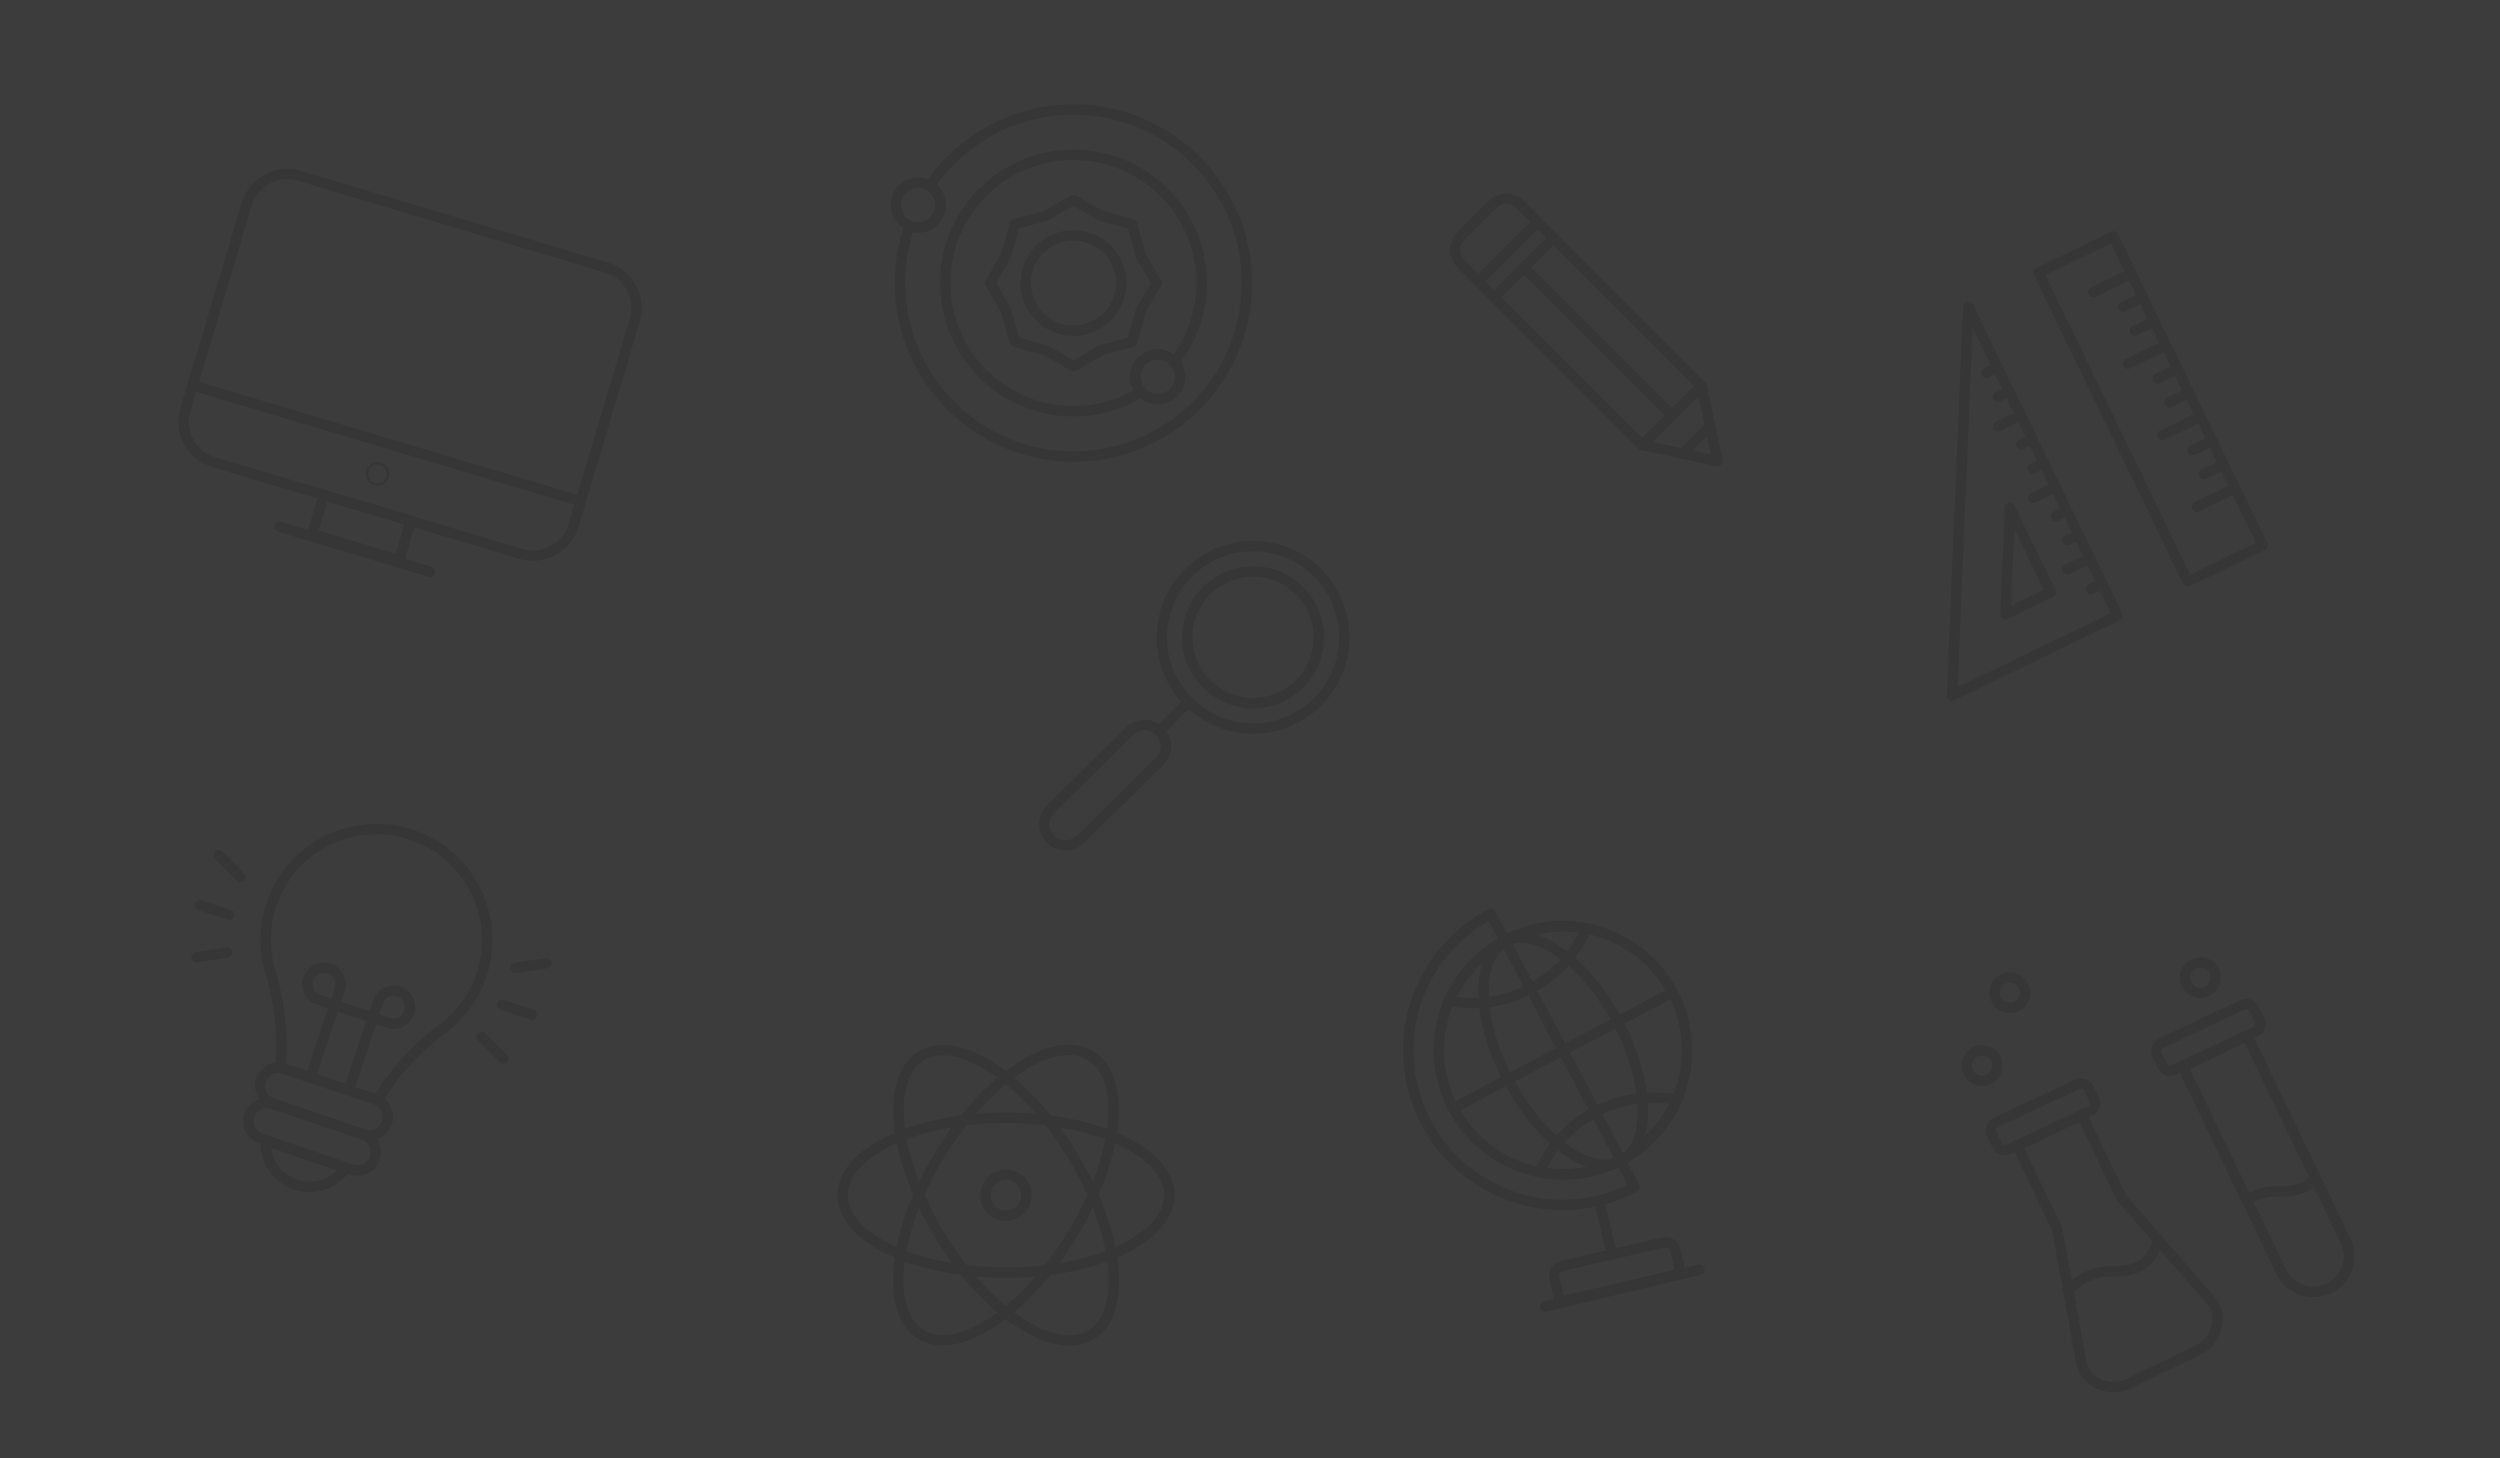 <?xml version="1.0" encoding="utf-8"?>
<!-- Generator: Adobe Illustrator 17.0.0, SVG Export Plug-In . SVG Version: 6.00 Build 0)  -->
<!DOCTYPE svg PUBLIC "-//W3C//DTD SVG 1.1//EN" "http://www.w3.org/Graphics/SVG/1.1/DTD/svg11.dtd">
<svg version="1.1" id="Calque_1" xmlns="http://www.w3.org/2000/svg" xmlns:xlink="http://www.w3.org/1999/xlink" x="0px" y="0px"
	 width="960px" height="560px" viewBox="0 0 960 560" style="enable-background:new 0 0 960 560;" xml:space="preserve">
<rect x="0" y="0" width="960" height="560" fill="#808080" stroke="none"/>
<rect x="-1" style="opacity:0.9;fill:#353535;" width="961" height="561"/>
<g>
	<g>
		<g>
			<g>
				<polygon style="fill:#FFFFFF;" points="-377.69,1537.9 -377.69,1537.9 -377.69,1537.9 				"/>
				<path style="fill:#FFFFFF;" d="M-378.62,1540.32c-0.52,0.14-0.92,0.12-0.92,0.12l0.02-0.1c0.48-0.38,1.69-1.56,1.85-2.11
					c0.07-0.24-0.01-0.32-0.01-0.33l-1.55,0.66l-1.29,0.58l0,0c-0.89-0.95-2.24-1.55-3.76-1.55c-2.69,0-4.87,1.9-4.87,4.26
					c0,0.43,0.06,1.21,0.2,1.61c0,0.12,0.01-0.12,0,0c-1.73-0.05-3.95-0.76-5.93-1.76c-3.9-1.98-4.14-3.34-4.14-3.34
					c-0.61,0.65-0.93,2.8-0.31,4.49c0.4,1.08,1.76,2.05,1.76,2.05l0,0c0,0-0.61,0.01-1.25-0.21c-0.64-0.22-0.88-0.43-0.88-0.43
					c-0.38,0.93,0.38,2.58,1.7,3.77c0.77,0.69,2.17,1.13,2.17,1.13l-2.19,0.06c-0.12,2.13,4.47,3.4,4.47,3.4l0,0
					c-1.35,1.04-2.91,1.67-4.59,1.67c-0.87,0-1.71-0.13-2.5-0.37c2.21,1.82,5.06,3.08,8.15,2.92c8.21-0.43,12.84-7.49,13.06-14.41
					l0.01,0.01c0,0,0.38-0.19,1.21-1.01c0.82-0.82,1.33-1.78,1.33-1.78S-378.11,1540.18-378.62,1540.32z"/>
				<path style="fill:#FFFFFF;" d="M-377.69,1537.9C-377.69,1538.03-377.69,1537.91-377.69,1537.9L-377.69,1537.9z"/>
			</g>
		</g>
		<g>
			<path style="fill:#FFFFFF;" d="M-427.18,1564.2v-13.04h4.38l0.66-5.08h-5.03v-3.24c0-1.47,0.41-2.47,2.52-2.47l2.69,0v-4.55
				c-0.47-0.06-2.06-0.2-3.92-0.2c-3.88,0-6.54,2.37-6.54,6.72v3.75h-4.39v5.08h4.39v13.04H-427.18L-427.18,1564.2z"/>
		</g>
		<g>
			<g>
				<g>
					<path style="fill:#FFFFFF;" d="M-472.45,1560.69h-10.82c-4.8,0-8.71-3.91-8.71-8.71v-9.53c0-4.8,3.91-8.71,8.71-8.71h10.82
						c4.8,0,8.71,3.91,8.71,8.71v9.53C-463.74,1556.79-467.64,1560.69-472.45,1560.69z M-483.26,1535.68
						c-3.73,0-6.77,3.04-6.77,6.77v9.53c0,3.73,3.04,6.77,6.77,6.77h10.82c3.73,0,6.77-3.04,6.77-6.77v-9.53
						c0-3.73-3.04-6.77-6.77-6.77H-483.26z"/>
				</g>
				<g>
					<path style="fill:#FFFFFF;" d="M-477.85,1554.97c-4.27,0-7.75-3.48-7.75-7.75c0-4.27,3.48-7.75,7.75-7.75
						c4.27,0,7.75,3.48,7.75,7.75C-470.1,1551.5-473.58,1554.97-477.85,1554.97z M-477.85,1541.41c-3.21,0-5.82,2.61-5.82,5.82
						c0,3.21,2.61,5.81,5.82,5.81c3.21,0,5.81-2.61,5.81-5.81C-472.04,1544.02-474.65,1541.41-477.85,1541.41z"/>
				</g>
				<g>
					<circle style="fill:#FFFFFF;" cx="-470.22" cy="1539.71" r="1.61"/>
				</g>
			</g>
		</g>
		<g>
			<g>
				<g>
					<path style="fill:#FFFFFF;" d="M-345.22,1560.23c-2.28,0-4.51-0.6-6.49-1.75l-5.07,1.75l1.04-5.37
						c-1.63-2.24-2.49-4.87-2.49-7.64c0-7.17,5.83-13,13-13c7.17,0,13,5.83,13,13C-332.22,1554.39-338.05,1560.23-345.22,1560.23z
						 M-351.47,1556.35l0.39,0.25c1.77,1.11,3.79,1.69,5.86,1.69c6.1,0,11.07-4.97,11.07-11.07s-4.97-11.07-11.07-11.07
						c-6.1,0-11.07,4.97-11.07,11.07c0,2.48,0.81,4.84,2.35,6.8l0.27,0.35l-0.57,2.93L-351.47,1556.35z"/>
				</g>
				<path style="fill:#FFFFFF;" d="M-351.79,1542.23c0,0,0.76-1.33,1.38-1.41c0.62-0.08,1.42-0.08,1.64,0.33
					c0.22,0.41,1.18,2.77,1.18,2.77s0.16,0.41-0.09,0.8c-0.25,0.39-0.83,0.96-0.83,0.96s-0.32,0.41,0,0.84
					c0.32,0.43,0.81,1.23,1.83,2.24c1.02,1.02,2.97,1.74,2.97,1.74s0.28,0.04,0.46-0.14c0.18-0.18,1.14-1.39,1.14-1.39
					s0.31-0.4,0.83-0.16c0.51,0.24,2.74,1.35,2.74,1.35s0.26,0.1,0.26,0.49c0,0.39-0.16,1.36-0.49,1.68
					c-0.33,0.33-1.28,1.33-2.71,1.33c-1.43,0-4.84-1.16-6.66-2.98c-1.82-1.82-3.43-3.66-3.81-5.34
					C-352.31,1543.67-352.25,1542.92-351.79,1542.23z"/>
			</g>
		</g>
	</g>
</g>
<g style="opacity:0.1;">
	<g>
		<path style="fill:none;stroke:#000000;stroke-width:4;stroke-miterlimit:10;" d="M139.64,435.56l-34.92-11.86
			c-3.69-1.25-5.66-5.26-4.41-8.95l0,0c1.25-3.69,5.26-5.66,8.94-4.41l34.92,11.86c3.69,1.25,5.66,5.26,4.41,8.94l0,0
			C147.33,434.84,143.33,436.81,139.64,435.56z"/>
		<path style="fill:none;stroke:#000000;stroke-width:4;stroke-miterlimit:10;" d="M135.05,449.08l-34.92-11.86
			c-3.69-1.25-5.66-5.26-4.41-8.94l0,0c1.25-3.69,5.26-5.66,8.95-4.41l34.92,11.85c3.69,1.25,5.66,5.26,4.41,8.95l0,0
			C142.74,448.35,138.74,450.33,135.05,449.08z"/>
		<path style="fill:none;stroke:#000000;stroke-width:4;stroke-miterlimit:10;" d="M104.01,373.86L104.01,373.86L104.01,373.86
			c0.04,0.12,0.07,0.23,0.11,0.35c0.78,2.49,5.38,18.27,3.46,35.78l37.46,12.36c8.88-15.21,21.97-25.14,24.08-26.68
			c0.1-0.07,0.2-0.14,0.29-0.21l0,0l0,0c1.02-0.73,2.01-1.51,2.97-2.34c5.64-4.87,10.08-11.28,12.58-18.86
			c7.37-22.32-4.75-46.39-27.07-53.76c-22.32-7.37-46.39,4.75-53.76,27.08c-2.5,7.59-2.76,15.38-1.12,22.65
			C103.29,371.45,103.63,372.67,104.01,373.86z"/>
		<path style="fill:none;stroke:#000000;stroke-width:4;stroke-miterlimit:10;" d="M102.04,438.03c-0.42,7.4,4.14,14.45,11.52,16.89
			c7.28,2.4,15.03-0.45,19.15-6.48L102.04,438.03z"/>
		<path style="fill:none;stroke:#000000;stroke-width:4;stroke-miterlimit:10;" d="M119.31,413.67l11.13-33.73
			c1.1-3.32-0.71-6.9-4.03-8c-3.32-1.1-6.9,0.71-8,4.03c-1.1,3.32,0.71,6.9,4.03,8l13.36,4.41"/>
		<path style="fill:none;stroke:#000000;stroke-width:4;stroke-miterlimit:10;" d="M134,418.52l11.13-33.73
			c1.1-3.32,4.68-5.12,8-4.03c3.32,1.1,5.12,4.68,4.03,8c-1.1,3.32-4.68,5.12-8,4.03l-13.36-4.41"/>
	</g>
	<g>
		
			<line style="fill:none;stroke:#000000;stroke-width:4;stroke-linecap:round;stroke-miterlimit:10;" x1="192.87" y1="385.89" x2="204.15" y2="389.61"/>
		
			<line style="fill:none;stroke:#000000;stroke-width:4;stroke-linecap:round;stroke-miterlimit:10;" x1="198.04" y1="371.68" x2="209.79" y2="369.9"/>
		
			<line style="fill:none;stroke:#000000;stroke-width:4;stroke-linecap:round;stroke-miterlimit:10;" x1="184.98" y1="398.08" x2="193.36" y2="406.49"/>
	</g>
	<g>
		
			<line style="fill:none;stroke:#000000;stroke-width:4;stroke-linecap:round;stroke-miterlimit:10;" x1="88.11" y1="351.31" x2="76.83" y2="347.59"/>
		
			<line style="fill:none;stroke:#000000;stroke-width:4;stroke-linecap:round;stroke-miterlimit:10;" x1="92.41" y1="336.81" x2="84.03" y2="328.39"/>
		
			<line style="fill:none;stroke:#000000;stroke-width:4;stroke-linecap:round;stroke-miterlimit:10;" x1="87.19" y1="365.8" x2="75.45" y2="367.57"/>
	</g>
</g>
<path style="fill:none;stroke:#FA8231;stroke-width:4;stroke-linecap:round;stroke-linejoin:round;stroke-miterlimit:10;" d="
	M1044.22,1175.78c-11.86,0-21.48-9.62-21.48-21.48c0,11.86-9.62,21.48-21.48,21.48c11.86,0,21.48,9.62,21.48,21.48
	C1022.74,1185.4,1032.35,1175.78,1044.22,1175.78z"/>
<path style="fill:none;stroke:#BF085B;stroke-width:4;stroke-linecap:round;stroke-linejoin:round;stroke-miterlimit:10;" d="
	M737.3,1128.24c-11.86,0-21.48-9.62-21.48-21.48c0,11.86-9.62,21.48-21.48,21.48c11.86,0,21.48,9.62,21.48,21.48
	C715.82,1137.86,725.44,1128.24,737.3,1128.24z"/>
<path style="fill:none;stroke:#FDA14D;stroke-width:4;stroke-linecap:round;stroke-linejoin:round;stroke-miterlimit:10;" d="
	M1243.63,1272.45c-11.86,0-21.48-9.62-21.48-21.48c0,11.86-9.62,21.48-21.48,21.48c11.86,0,21.48,9.62,21.48,21.48
	C1222.15,1282.06,1231.77,1272.45,1243.63,1272.45z"/>
<path style="fill:none;stroke:#FA8231;stroke-width:4;stroke-linecap:round;stroke-linejoin:round;stroke-miterlimit:10;" d="
	M933.02,1292.18c-11.86,0-21.48-9.62-21.48-21.48c0,11.86-9.62,21.48-21.48,21.48c11.86,0,21.48,9.62,21.48,21.48
	C911.54,1301.8,921.16,1292.18,933.02,1292.18z"/>
<path style="fill:none;stroke:#BF085B;stroke-width:4;stroke-linecap:round;stroke-linejoin:round;stroke-miterlimit:10;" d="
	M1073.88,890.24c-11.86,0-21.48-9.62-21.48-21.48c0,11.86-9.62,21.48-21.48,21.48c11.86,0,21.48,9.62,21.48,21.48
	C1052.4,899.86,1062.01,890.24,1073.88,890.24z"/>
<path style="fill:none;stroke:#BF085B;stroke-width:4;stroke-linecap:round;stroke-linejoin:round;stroke-miterlimit:10;" d="
	M783.99,1266.28c-9.62,0-17.42-7.8-17.42-17.42c0,9.62-7.8,17.42-17.42,17.42c9.62,0,17.42,7.8,17.42,17.42
	C766.57,1274.08,774.37,1266.28,783.99,1266.28z"/>
<path style="fill:none;stroke:#FDA14D;stroke-width:4;stroke-linecap:round;stroke-linejoin:round;stroke-miterlimit:10;" d="
	M1203.35,1377.29c-9.62,0-17.42-7.8-17.42-17.42c0,9.62-7.8,17.42-17.42,17.42c9.62,0,17.42,7.8,17.42,17.42
	C1185.93,1385.08,1193.73,1377.29,1203.35,1377.29z"/>
<path style="fill:none;stroke:#BF085B;stroke-width:4;stroke-linecap:round;stroke-linejoin:round;stroke-miterlimit:10;" d="
	M1017.09,1058.12c-9.62,0-17.42-7.8-17.42-17.42c0,9.62-7.8,17.42-17.42,17.42c9.62,0,17.42,7.8,17.42,17.42
	C999.67,1065.91,1007.47,1058.12,1017.09,1058.12z"/>
<path style="fill:none;stroke:#BF085B;stroke-width:4;stroke-linecap:round;stroke-linejoin:round;stroke-miterlimit:10;" d="
	M1148.53,801.17c-9.62,0-17.42-7.8-17.42-17.42c0,9.62-7.8,17.42-17.42,17.42c9.62,0,17.42,7.8,17.42,17.42
	C1131.11,808.97,1138.91,801.17,1148.53,801.17z"/>
<path style="fill:none;stroke:#FDA14D;stroke-width:4;stroke-linecap:round;stroke-linejoin:round;stroke-miterlimit:10;" d="
	M957.55,1572.96c-9.62,0-17.42-7.8-17.42-17.42c0,9.62-7.8,17.42-17.42,17.42c9.62,0,17.42,7.8,17.42,17.42
	C940.13,1580.76,947.93,1572.96,957.55,1572.96z"/>
<circle style="fill:none;stroke:#BF085B;stroke-width:4;stroke-linecap:round;stroke-linejoin:round;stroke-miterlimit:10;" cx="833.97" cy="1066.71" r="8.59"/>
<circle style="fill:none;stroke:#FDA14D;stroke-width:4;stroke-linecap:round;stroke-linejoin:round;stroke-miterlimit:10;" cx="1244.88" cy="1121.3" r="8.59"/>
<circle style="fill:none;stroke:#FDA14D;stroke-width:4;stroke-linecap:round;stroke-linejoin:round;stroke-miterlimit:10;" cx="1184.78" cy="1202.54" r="8.59"/>
<circle style="fill:none;stroke:#BF085B;stroke-width:4;stroke-linecap:round;stroke-linejoin:round;stroke-miterlimit:10;" cx="976.79" cy="809.76" r="8.59"/>
<circle style="fill:none;stroke:#BF085B;stroke-width:4;stroke-linecap:round;stroke-linejoin:round;stroke-miterlimit:10;" cx="1052.4" cy="975" r="8.59"/>
<circle style="fill:none;stroke:#BF085B;stroke-width:4;stroke-linecap:round;stroke-linejoin:round;stroke-miterlimit:10;" cx="762.14" cy="809.76" r="8.59"/>
<circle style="fill:none;stroke:#BF085B;stroke-width:4;stroke-linecap:round;stroke-linejoin:round;stroke-miterlimit:10;" cx="633.14" cy="1456.24" r="8.59"/>
<circle style="fill:none;stroke:#FDA14D;stroke-width:4;stroke-linecap:round;stroke-linejoin:round;stroke-miterlimit:10;" cx="962.81" cy="1377.29" r="8.59"/>
<circle style="fill:none;stroke:#FDA14D;stroke-width:4;stroke-linecap:round;stroke-linejoin:round;stroke-miterlimit:10;" cx="855.84" cy="1491.01" r="8.59"/>
<circle style="fill:none;stroke:#FDA14D;stroke-width:4;stroke-linecap:round;stroke-linejoin:round;stroke-miterlimit:10;" cx="1069.65" cy="1467.6" r="8.59"/>
<g style="opacity:0.1;">
	
		<ellipse style="fill:none;stroke:#000000;stroke-width:4;stroke-linecap:round;stroke-linejoin:round;stroke-miterlimit:10;" cx="386.28" cy="458.96" rx="62.72" ry="29.73"/>
	
		<ellipse transform="matrix(0.854 0.52 -0.52 0.854 295.012 -133.939)" style="fill:none;stroke:#000000;stroke-width:4;stroke-linecap:round;stroke-linejoin:round;stroke-miterlimit:10;" cx="386.28" cy="458.96" rx="29.73" ry="62.72"/>
	
		<ellipse transform="matrix(-0.854 0.52 -0.52 -0.854 954.897 650.097)" style="fill:none;stroke:#000000;stroke-width:4;stroke-linecap:round;stroke-linejoin:round;stroke-miterlimit:10;" cx="386.28" cy="458.96" rx="29.73" ry="62.72"/>
	
		<circle style="fill:none;stroke:#000000;stroke-width:4;stroke-linecap:round;stroke-linejoin:round;stroke-miterlimit:10;" cx="386.28" cy="458.96" r="7.87"/>
</g>
<g style="opacity:0.1;">
	
		<circle style="fill:none;stroke:#000000;stroke-width:4;stroke-linecap:round;stroke-linejoin:round;stroke-miterlimit:10;" cx="352.6" cy="78.76" r="8.59"/>
	
		<circle style="fill:none;stroke:#000000;stroke-width:4;stroke-linecap:round;stroke-linejoin:round;stroke-miterlimit:10;" cx="444.54" cy="144.67" r="8.59"/>
	
		<circle style="fill:none;stroke:#000000;stroke-width:4;stroke-linecap:round;stroke-linejoin:round;stroke-miterlimit:10;" cx="412.2" cy="108.69" r="18.32"/>
	<g>
		
			<polygon style="fill:none;stroke:#000000;stroke-width:4;stroke-linecap:round;stroke-linejoin:round;stroke-miterlimit:10;" points="
			444.12,108.69 438,119.37 434.77,131.26 422.89,134.49 412.2,140.61 401.51,134.49 389.62,131.26 386.39,119.37 380.27,108.69 
			386.39,98 389.62,86.11 401.51,82.88 412.2,76.76 422.89,82.88 434.77,86.11 438,98 		"/>
	</g>
	<path style="fill:none;stroke:#000000;stroke-width:4;stroke-linecap:round;stroke-linejoin:round;stroke-miterlimit:10;" d="
		M435.95,144.67c0-4.74,3.85-8.59,8.59-8.59c2.56,0,4.86,1.13,6.43,2.91c6.54-8.36,10.45-18.87,10.45-30.31
		c0-27.19-22.04-49.23-49.23-49.23c-27.19,0-49.23,22.04-49.23,49.23s22.04,49.23,49.23,49.23c9.56,0,18.47-2.73,26.02-7.44
		C436.82,148.94,435.95,146.91,435.95,144.67z"/>
	<path style="fill:none;stroke:#000000;stroke-width:4;stroke-linecap:round;stroke-linejoin:round;stroke-miterlimit:10;" d="
		M412.2,42.07c-22.97,0-43.23,11.63-55.2,29.32c2.51,1.5,4.2,4.24,4.2,7.38c0,4.74-3.85,8.59-8.59,8.59c-1.17,0-2.28-0.24-3.29-0.66
		c-2.41,6.89-3.73,14.28-3.73,21.99c0,36.79,29.83,66.62,66.62,66.62c36.79,0,66.62-29.83,66.62-66.62S448.99,42.07,412.2,42.07z"/>
</g>
<g style="opacity:0.1;">
	<g>
		<g>
			<path style="fill:none;stroke:#000000;stroke-width:4;stroke-linecap:round;stroke-miterlimit:10;" d="M445.31,292.37
				l-30.41,29.9c-3.21,3.16-8.38,3.11-11.53-0.1l0,0c-3.16-3.21-3.11-8.38,0.1-11.53l30.41-29.9c3.21-3.16,8.38-3.11,11.53,0.1l0,0
				C448.56,284.05,448.52,289.21,445.31,292.37z"/>
		</g>
	</g>
	
		<circle style="fill:none;stroke:#000000;stroke-width:4;stroke-linecap:round;stroke-miterlimit:10;" cx="481.17" cy="244.73" r="35.04"/>
	
		<circle style="fill:none;stroke:#000000;stroke-width:4;stroke-linecap:round;stroke-miterlimit:10;" cx="481.17" cy="244.73" r="25.28"/>
	
		<line style="fill:none;stroke:#000000;stroke-width:4;stroke-linecap:round;stroke-miterlimit:10;" x1="456.39" y1="269.5" x2="446.56" y2="279.34"/>
</g>
<g style="opacity:0.1;">
	<g>
		<g>
			<path style="fill:none;stroke:#000000;stroke-width:4;stroke-linecap:round;stroke-miterlimit:10;" d="M645.42,489.13
				l-46.48,10.73l-2.09-9.06c-0.48-2.1,0.82-4.19,2.92-4.68l38.88-8.98c2.1-0.48,4.19,0.82,4.68,2.92L645.42,489.13z"/>
		</g>
	</g>
	<circle style="fill:none;stroke:#000000;stroke-width:4;stroke-miterlimit:10;" cx="600.18" cy="403.32" r="47.65"/>
	<path style="fill:none;stroke:#000000;stroke-width:4;stroke-linecap:round;stroke-linejoin:round;stroke-miterlimit:10;" d="
		M622.4,445.47l-44.44-84.3l-5.55-10.23c-28.97,15.27-40.07,51.13-24.8,80.1c15.27,28.97,51.13,40.07,80.1,24.8l-5.43-10.3"/>
	<path style="fill:none;stroke:#000000;stroke-width:4;stroke-miterlimit:10;" d="M556.49,384.32c10.27,1.98,21.26,0.63,31.23-4.63
		c9.97-5.26,17.3-13.56,21.47-23.15c-10.27-1.98-21.26-0.63-31.23,4.63C567.99,366.43,560.66,374.72,556.49,384.32z"/>
	<path style="fill:none;stroke:#000000;stroke-width:4;stroke-miterlimit:10;" d="M591.17,450.1c10.27,1.98,21.26,0.63,31.23-4.63
		c9.97-5.26,17.3-13.56,21.47-23.15c-10.27-1.98-21.26-0.63-31.23,4.63C602.67,432.21,595.34,440.5,591.17,450.1z"/>
	
		<ellipse transform="matrix(0.885 -0.466 0.466 0.885 -118.827 326.439)" style="fill:none;stroke:#000000;stroke-width:4;stroke-miterlimit:10;" cx="600.18" cy="403.32" rx="23.82" ry="47.65"/>
	<line style="fill:none;stroke:#000000;stroke-width:4;stroke-miterlimit:10;" x1="558.03" y1="425.54" x2="642.33" y2="381.1"/>
	<line style="fill:none;stroke:#000000;stroke-width:4;stroke-miterlimit:10;" x1="614.02" y1="461.02" x2="618.94" y2="481.54"/>
	
		<line style="fill:none;stroke:#000000;stroke-width:4;stroke-linecap:round;stroke-miterlimit:10;" x1="593.35" y1="501.77" x2="652.6" y2="487.56"/>
</g>
<g style="opacity:0.1;">
	
		<circle style="fill:none;stroke:#000000;stroke-width:4;stroke-linecap:round;stroke-linejoin:round;stroke-miterlimit:10;" cx="761.09" cy="409.17" r="5.86"/>
	
		<circle style="fill:none;stroke:#000000;stroke-width:4;stroke-linecap:round;stroke-linejoin:round;stroke-miterlimit:10;" cx="771.74" cy="381.19" r="5.86"/>
	
		<circle style="fill:none;stroke:#000000;stroke-width:4;stroke-linecap:round;stroke-linejoin:round;stroke-miterlimit:10;" cx="844.92" cy="375.42" r="5.86"/>
	<g>
		<g>
			<path style="fill:none;stroke:#000000;stroke-width:4;stroke-linecap:round;stroke-miterlimit:10;" d="M802.54,426.67
				l-31.23,14.67c-1.67,0.79-3.66,0.07-4.45-1.6l-2-4.26c-0.79-1.67-0.07-3.66,1.6-4.45l31.23-14.67c1.67-0.79,3.66-0.07,4.45,1.6
				l2,4.26C804.93,423.89,804.21,425.88,802.54,426.67z"/>
		</g>
		<path style="fill:none;stroke:#000000;stroke-width:4;stroke-linecap:round;stroke-miterlimit:10;" d="M814.66,459.99
			l-15.28-31.82l-24.72,11.87l15.28,31.82l9.64,53.24c3.17,6.61,11.1,9.39,17.7,6.22l26.69-12.82c6.61-3.17,9.39-11.1,6.22-17.7
			L814.66,459.99z"/>
		<path style="fill:none;stroke:#000000;stroke-width:4;stroke-linecap:round;stroke-miterlimit:10;" d="M794.29,495.87
			c0,0,5.1-8.26,18.66-7.79c13.56,0.47,15.84-11.88,15.84-11.88"/>
	</g>
	<g>
		<g>
			<path style="fill:none;stroke:#000000;stroke-width:4;stroke-linecap:round;stroke-miterlimit:10;" d="M866.04,396.17
				l-31.23,14.67c-1.67,0.79-3.66,0.07-4.45-1.6l-2-4.26c-0.79-1.67-0.07-3.66,1.6-4.45l31.23-14.67c1.67-0.79,3.66-0.07,4.45,1.6
				l2,4.26C868.43,393.4,867.71,395.39,866.04,396.17z"/>
		</g>
		<path style="fill:none;stroke:#000000;stroke-width:4;stroke-linecap:round;stroke-miterlimit:10;" d="M875.99,488.31
			c3.28,6.83,11.47,9.7,18.3,6.43c6.83-3.28,9.7-11.47,6.43-18.3l-37.83-78.77l-24.72,11.87L875.99,488.31z"/>
		<path style="fill:none;stroke:#000000;stroke-width:4;stroke-linecap:round;stroke-miterlimit:10;" d="M875.99,488.31
			c3.28,6.83,11.47,9.7,18.3,6.43c6.83-3.28,9.7-11.47,6.43-18.3l-37.83-78.77l-24.72,11.87L875.99,488.31z"/>
		<path style="fill:none;stroke:#000000;stroke-width:4;stroke-linecap:round;stroke-miterlimit:10;" d="M862.81,460.85
			c2.98-1.9,7.52-3.67,13.99-3.44c6.2,0.21,10.04-2.26,12.39-5"/>
	</g>
</g>
<g style="opacity:0.1;">
	<path style="fill:none;stroke:#000000;stroke-width:4;stroke-linecap:round;stroke-miterlimit:10;" d="M200.04,212.7L82.07,177.46
		c-8.58-2.56-13.45-11.59-10.89-20.17l23.56-78.9c2.56-8.58,11.59-13.45,20.17-10.89l117.97,35.24
		c8.58,2.56,13.45,11.59,10.89,20.17l-23.56,78.9C217.65,210.38,208.62,215.26,200.04,212.7z"/>
	
		<line style="fill:none;stroke:#000000;stroke-width:4;stroke-linecap:round;stroke-miterlimit:10;" x1="73.96" y1="147.97" x2="223" y2="192.48"/>
	<circle style="fill:none;stroke:#000000;stroke-miterlimit:10;" cx="144.96" cy="182" r="4.05"/>
	
		<rect x="121.37" y="194.75" transform="matrix(0.958 0.286 -0.286 0.958 63.791 -31.249)" style="fill:none;stroke:#000000;stroke-width:4;stroke-linecap:round;stroke-miterlimit:10;" width="34.87" height="15.73"/>
	
		<line style="fill:none;stroke:#000000;stroke-width:4;stroke-linecap:round;stroke-miterlimit:10;" x1="107.48" y1="202.35" x2="165.15" y2="219.57"/>
</g>
<g style="opacity:0.1;">
	<g>
		
			<rect x="809.57" y="91.37" transform="matrix(-0.9 0.435 -0.435 -0.9 1637.222 -60.544)" style="fill:none;stroke:#000000;stroke-width:4;stroke-linecap:round;stroke-linejoin:round;stroke-miterlimit:10;" width="31.96" height="131.75"/>
		
			<line style="fill:none;stroke:#000000;stroke-width:4;stroke-linecap:round;stroke-linejoin:round;stroke-miterlimit:10;" x1="818.13" y1="105.21" x2="803.75" y2="112.16"/>
		
			<line style="fill:none;stroke:#000000;stroke-width:4;stroke-linecap:round;stroke-linejoin:round;stroke-miterlimit:10;" x1="831.42" y1="132.69" x2="817.04" y2="139.65"/>
		
			<line style="fill:none;stroke:#000000;stroke-width:4;stroke-linecap:round;stroke-linejoin:round;stroke-miterlimit:10;" x1="844.71" y1="160.17" x2="830.32" y2="167.13"/>
		
			<line style="fill:none;stroke:#000000;stroke-width:4;stroke-linecap:round;stroke-linejoin:round;stroke-miterlimit:10;" x1="858" y1="187.65" x2="843.61" y2="194.61"/>
		
			<line style="fill:none;stroke:#000000;stroke-width:4;stroke-linecap:round;stroke-linejoin:round;stroke-miterlimit:10;" x1="822.53" y1="114.31" x2="815.34" y2="117.78"/>
		
			<line style="fill:none;stroke:#000000;stroke-width:4;stroke-linecap:round;stroke-linejoin:round;stroke-miterlimit:10;" x1="826.98" y1="123.5" x2="819.79" y2="126.98"/>
		
			<line style="fill:none;stroke:#000000;stroke-width:4;stroke-linecap:round;stroke-linejoin:round;stroke-miterlimit:10;" x1="835.84" y1="141.84" x2="828.65" y2="145.31"/>
		
			<line style="fill:none;stroke:#000000;stroke-width:4;stroke-linecap:round;stroke-linejoin:round;stroke-miterlimit:10;" x1="840.29" y1="151.03" x2="833.1" y2="154.5"/>
		
			<line style="fill:none;stroke:#000000;stroke-width:4;stroke-linecap:round;stroke-linejoin:round;stroke-miterlimit:10;" x1="849.15" y1="169.36" x2="841.96" y2="172.84"/>
		
			<line style="fill:none;stroke:#000000;stroke-width:4;stroke-linecap:round;stroke-linejoin:round;stroke-miterlimit:10;" x1="853.6" y1="178.56" x2="846.41" y2="182.03"/>
	</g>
	<g>
		<g>
			
				<line style="fill:none;stroke:#000000;stroke-width:4;stroke-linecap:round;stroke-linejoin:round;stroke-miterlimit:10;" x1="775.98" y1="159.5" x2="767.35" y2="163.67"/>
			
				<line style="fill:none;stroke:#000000;stroke-width:4;stroke-linecap:round;stroke-linejoin:round;stroke-miterlimit:10;" x1="789.27" y1="186.98" x2="780.64" y2="191.15"/>
			
				<line style="fill:none;stroke:#000000;stroke-width:4;stroke-linecap:round;stroke-linejoin:round;stroke-miterlimit:10;" x1="802.55" y1="214.46" x2="793.93" y2="218.63"/>
			
				<line style="fill:none;stroke:#000000;stroke-width:4;stroke-linecap:round;stroke-linejoin:round;stroke-miterlimit:10;" x1="767.09" y1="141.11" x2="762.78" y2="143.2"/>
			
				<line style="fill:none;stroke:#000000;stroke-width:4;stroke-linecap:round;stroke-linejoin:round;stroke-miterlimit:10;" x1="771.53" y1="150.3" x2="767.22" y2="152.39"/>
			
				<line style="fill:none;stroke:#000000;stroke-width:4;stroke-linecap:round;stroke-linejoin:round;stroke-miterlimit:10;" x1="780.4" y1="168.64" x2="776.09" y2="170.73"/>
			
				<line style="fill:none;stroke:#000000;stroke-width:4;stroke-linecap:round;stroke-linejoin:round;stroke-miterlimit:10;" x1="784.85" y1="177.83" x2="780.53" y2="179.92"/>
			
				<line style="fill:none;stroke:#000000;stroke-width:4;stroke-linecap:round;stroke-linejoin:round;stroke-miterlimit:10;" x1="793.71" y1="196.17" x2="789.4" y2="198.26"/>
			
				<line style="fill:none;stroke:#000000;stroke-width:4;stroke-linecap:round;stroke-linejoin:round;stroke-miterlimit:10;" x1="807.22" y1="224.1" x2="802.9" y2="226.19"/>
			
				<line style="fill:none;stroke:#000000;stroke-width:4;stroke-linecap:round;stroke-linejoin:round;stroke-miterlimit:10;" x1="798.16" y1="205.36" x2="793.84" y2="207.45"/>
		</g>
		
			<polygon style="fill:none;stroke:#000000;stroke-width:4;stroke-linecap:round;stroke-linejoin:round;stroke-miterlimit:10;" points="
			749.57,267.15 755.81,117.79 813.16,236.4 		"/>
		
			<polygon style="fill:none;stroke:#000000;stroke-width:4;stroke-linecap:round;stroke-linejoin:round;stroke-miterlimit:10;" points="
			770.11,235.87 771.81,195.02 787.5,227.46 		"/>
	</g>
</g>
<g style="opacity:0.1;">
	<g>
		<g>
			
				<rect x="594.49" y="83.54" transform="matrix(0.707 -0.707 0.707 0.707 88.278 469.234)" style="fill:none;stroke:#000000;stroke-width:4;stroke-linecap:round;stroke-linejoin:round;stroke-miterlimit:10;" width="32.13" height="89.03"/>
		</g>
	</g>
	
		<polygon style="fill:none;stroke:#000000;stroke-width:4;stroke-linecap:round;stroke-linejoin:round;stroke-miterlimit:10;" points="
		659.55,177.05 653.39,148.17 630.67,170.89 	"/>
	
		<line style="fill:none;stroke:#000000;stroke-width:4;stroke-linecap:round;stroke-linejoin:round;stroke-miterlimit:10;" x1="656.67" y1="163.57" x2="646.07" y2="174.17"/>
	<path style="fill:none;stroke:#000000;stroke-width:4;stroke-linecap:round;stroke-linejoin:round;stroke-miterlimit:10;" d="
		M561.04,90.62l12.08-12.08c2.94-2.94,7.7-2.94,10.64,0l6.68,6.68l-22.72,22.72l-6.68-6.68C558.1,98.32,558.1,93.55,561.04,90.62z"
		/>
	
		<line style="fill:none;stroke:#000000;stroke-width:4;stroke-linecap:round;stroke-linejoin:round;stroke-miterlimit:10;" x1="596.58" y1="91.36" x2="573.86" y2="114.08"/>
	
		<line style="fill:none;stroke:#000000;stroke-width:4;stroke-linecap:round;stroke-linejoin:round;stroke-miterlimit:10;" x1="642.03" y1="159.53" x2="585.22" y2="102.72"/>
</g>
<path style="fill:#223982;" d="M757.98,1572.96"/>
<rect x="-1012.09" y="788" style="fill:none;" width="1200" height="800"/>
</svg>
